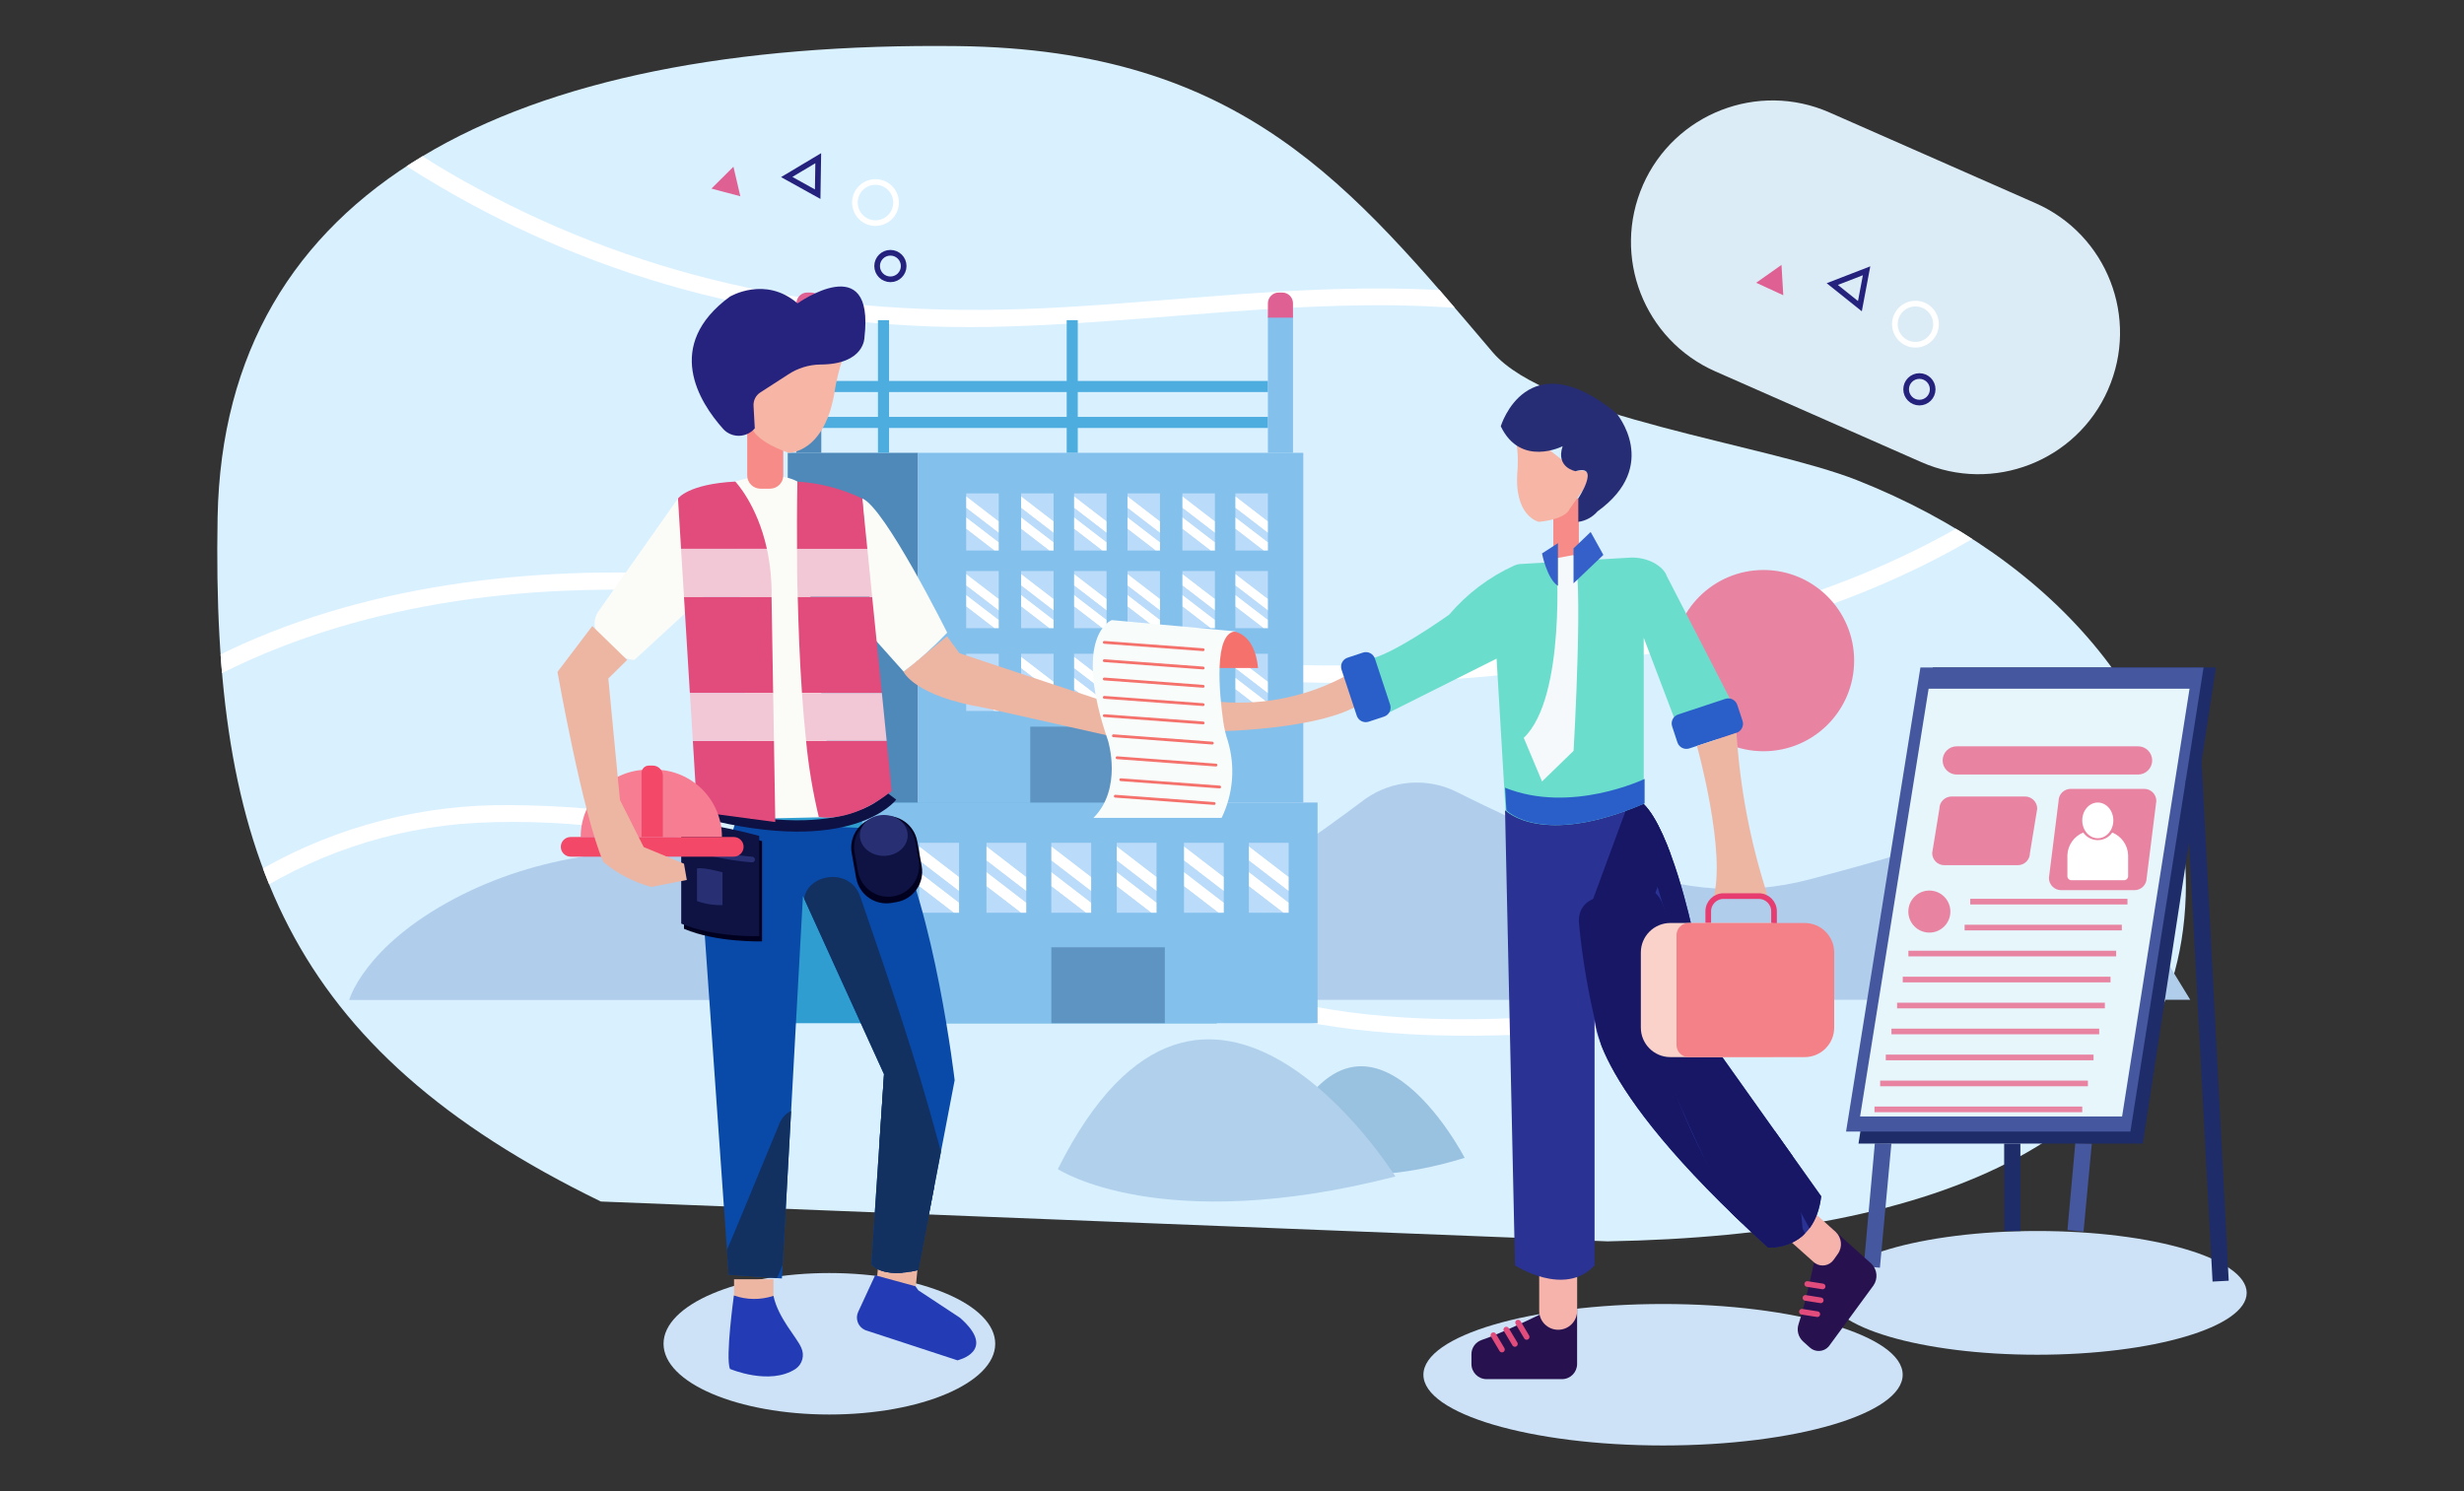 <?xml version="1.0" encoding="utf-8"?>
<!-- Generator: Adobe Illustrator 24.3.0, SVG Export Plug-In . SVG Version: 6.00 Build 0)  -->
<svg version="1.1" id="Layer_1" xmlns="http://www.w3.org/2000/svg" xmlns:xlink="http://www.w3.org/1999/xlink" x="0px" y="0px"
	 viewBox="0 0 436.07 263.99" enable-background="new 0 0 436.07 263.99" xml:space="preserve">
<rect x="0" y="0" width="436.07" height="263.99" fill="#333333" stroke="none"/>
<g id="Layer_2_1_">
	<g id="Layer_1-2">
		<ellipse fill="#CDE2F7" cx="360.54" cy="228.84" rx="37.07" ry="10.95"/>
		<path fill="#D9F0FF" d="M284.51,219.72c58.41-1.05,100.9-18.05,102.31-61.1c1-31.86-22.81-59.67-58.23-73.65
			c-16.14-6.36-54.68-11.18-64.41-22.61c-25-29.4-44.28-53.6-94.65-54.2C90.45,7.23,39.61,33.27,38.51,91.55
			c-1.06,59.17,12.16,94.05,67.83,121.12"/>
		<g>
			<defs>
				<path id="SVGID_1_" d="M284.51,219.72c58.41-1.05,100.9-18.05,102.31-61.1c1-31.86-22.81-59.67-58.23-73.65
					c-16.14-6.36-54.68-11.18-64.41-22.61c-25-29.4-44.28-53.6-94.65-54.2C90.45,7.23,39.61,33.27,38.51,91.55
					c-1.06,59.17,12.16,94.05,67.83,121.12"/>
			</defs>
			<clipPath id="SVGID_2_">
				<use xlink:href="#SVGID_1_"  overflow="visible"/>
			</clipPath>
			<g clip-path="url(#SVGID_2_)">
				<path fill="#FFFFFF" d="M308.05,61.88c-18.69-6.59-38.31-10.21-58.12-10.74c-20.71-0.59-41.31,2.08-61.95,3.25
					c-18.8,1.07-37.49,0.44-55.95-3.53c-16.58-3.53-32.57-9.42-47.48-17.48c-14.08-7.51-26.81-17.31-37.67-29
					c-1.3-1.44-2.56-2.9-3.79-4.38c-1.23-1.48-3.35,0.65-2.12,2.14C51.26,14.3,63.54,24.63,77.28,32.69
					c14.59,8.65,30.34,15.16,46.78,19.34c17.74,4.45,36.01,6.39,54.29,5.75c20.86-0.6,41.59-3.46,62.46-3.73
					c20.15-0.35,40.22,2.49,59.48,8.4c2.34,0.72,4.66,1.5,7,2.32c1.83,0.65,2.61-2.25,0.8-2.89L308.05,61.88z"/>
				<path fill="#FFFFFF" d="M367.24,78.44c-20.86,18.92-48.37,28.94-75.64,34.26c-14.76,2.82-29.72,4.46-44.74,4.91
					c-16.93,0.57-33.8-0.1-50.47-3.29c-16.22-3.11-32.14-7.51-48.49-10c-14.73-2.29-29.63-3.26-44.53-2.92
					c-28.69,0.81-58,7.46-81.45,24.8c-22,16.34-36.54,39.89-48.55,64.1c-1.48,2.98-2.93,5.98-4.36,9c-0.83,1.73,1.75,3.25,2.59,1.51
					c11.65-24.34,24.63-48.79,45.31-66.75c22.25-19.31,51.16-27.65,80.14-29.36c15.07-0.8,30.19-0.19,45.15,1.85
					c16,2.1,31.6,6.11,47.38,9.44c31.18,6.59,63.69,6.11,95.08,1c27.37-4.46,55.17-13.26,77.41-30.34c2.52-1.93,4.95-3.96,7.3-6.08
					C370.8,79.27,368.67,77.16,367.24,78.44L367.24,78.44z"/>
				<path fill="#FFFFFF" d="M403.12,123.53c-26.42,10.44-46.68,31.14-71.92,43.67c-14.71,7.3-30.63,10.42-46.88,11.89
					c-17.24,1.55-34.81,2.28-51.9-0.95c-15.51-2.93-30.29-8.58-45-14.22c-15.28-5.86-30.58-11.32-46.6-14.83
					c-16.49-3.61-33.69-6.54-50.62-6.58c-15.24-0.18-30.26,3.66-43.54,11.13c-12,6.81-22.28,16.24-31.1,26.76
					c-10.28,12.27-18.79,25.87-28.77,38.37c-2.57,3.21-5.23,6.34-8,9.36c-1.31,1.42,0.81,3.55,2.12,2.12
					c20.56-22.33,33.94-50.9,59.17-68.84c12.12-8.81,26.39-14.19,41.31-15.56c17-1.4,34.44,1.39,51.13,4.59
					c16.08,3.19,31.85,7.77,47.13,13.7c14.7,5.57,29.29,11.57,44.6,15.29c16.44,4,33.15,4.47,50,3.42c16.39-1,33.08-2.75,48.53-8.68
					c26.29-10.08,46.42-30.62,71.29-43.29c3.22-1.64,6.51-3.13,9.86-4.46c1.78-0.7,1-3.6-0.79-2.89H403.12z"/>
			</g>
		</g>
		<path fill="#B0CDEC" d="M61.8,177c0,0,2.57-9.47,18.75-18c14.34-7.53,31.69-10,48.33-7.32l70.68,11.3c0,0,5.95,5.62,42-21.52
			c4.77-3.4,11.02-3.9,16.26-1.28c5.57,2.82,14.63,7.08,29.18,13.22c10.49,4.35,22.12,5.15,33.11,2.29
			c10.66-2.79,24-6.58,33.36-10.2c6.71-2.61,14.69-0.35,18.05,5.15l16.1,26.32L61.8,177z"/>
		<path fill="#DCECF6" d="M323.79,19.91l36.45,16.05c12.66,5.57,18.4,20.35,12.83,33.01l0,0.01c-5.57,12.66-20.35,18.4-33.01,12.83
			L303.6,65.75c-12.66-5.57-18.4-20.35-12.83-33.01l0-0.01C296.35,20.08,311.13,14.33,323.79,19.91z"/>
		<ellipse fill="#CDE2F7" cx="146.78" cy="237.85" rx="29.35" ry="12.52"/>
		<ellipse fill="#CDE2F7" cx="294.32" cy="243.33" rx="42.41" ry="12.52"/>
		<polygon fill="#45579E" points="365.89,217.73 368.74,217.99 370.2,202.42 367.28,202.33 		"/>
		<polygon fill="#45579E" points="329.84,224.13 332.7,224.39 334.73,202.42 331.8,202.39 		"/>
		<polygon fill="#1E2C69" points="392.17,118.14 379.22,202.42 328.91,202.42 342.07,118.14 		"/>
		<polygon fill="#45579E" points="389.98,118.14 377.03,200.29 326.71,200.29 339.87,118.14 		"/>
		<polygon fill="#E6F6FB" points="387.5,121.9 375.56,197.62 329.19,197.62 341.32,121.9 		"/>
		<circle fill="#E983A2" cx="312.1" cy="116.93" r="16.04"/>
		<circle fill="#E983A2" cx="341.45" cy="161.35" r="3.72"/>
		<path fill="#E983A2" d="M357.1,153.14h-13c-1.19,0-2.15-0.96-2.15-2.15l1.28-7.85c0-1.19,0.96-2.15,2.15-2.16h13
			c1.19,0,2.16,0.97,2.16,2.16l0,0l-1.29,7.85C359.25,152.18,358.29,153.14,357.1,153.14z"/>
		<path fill="#E983A2" d="M346.29,132.1h32.1c1.38,0,2.49,1.11,2.49,2.49v0.01c0,1.38-1.11,2.49-2.49,2.49h-32.1
			c-1.38,0-2.49-1.11-2.49-2.49v-0.01C343.8,133.22,344.92,132.1,346.29,132.1z"/>
		<path fill="#E983A2" d="M377.76,157.56h-13c-1.19-0.01-2.15-0.97-2.15-2.16l1.71-13.62c0-1.19,0.96-2.15,2.15-2.15h13
			c1.19,0,2.15,0.96,2.15,2.15l-1.71,13.62C379.91,156.59,378.95,157.56,377.76,157.56z"/>
		<ellipse fill="#FFFFFF" cx="371.26" cy="145.21" rx="2.75" ry="3.16"/>
		<path fill="#FFFFFF" d="M373.82,147.36c-0.98,1.42-2.92,1.77-4.34,0.79c-0.31-0.21-0.58-0.48-0.79-0.79
			c-1.64,0.66-2.74,2.23-2.81,4v3.78c0.04,0.4,0.38,0.69,0.78,0.66h9.19c0.4,0.03,0.74-0.26,0.78-0.66v-3.76
			C376.58,149.6,375.47,148.03,373.82,147.36z"/>
		<line fill="none" stroke="#E983A2" stroke-miterlimit="10" x1="348.69" y1="159.59" x2="376.51" y2="159.59"/>
		<line fill="none" stroke="#E983A2" stroke-miterlimit="10" x1="347.69" y1="164.18" x2="375.51" y2="164.18"/>
		<line fill="none" stroke="#E983A2" stroke-miterlimit="10" x1="337.74" y1="168.78" x2="374.51" y2="168.78"/>
		<line fill="none" stroke="#E983A2" stroke-miterlimit="10" x1="336.74" y1="173.38" x2="373.51" y2="173.38"/>
		<line fill="none" stroke="#E983A2" stroke-miterlimit="10" x1="335.74" y1="177.98" x2="372.51" y2="177.98"/>
		<line fill="none" stroke="#E983A2" stroke-miterlimit="10" x1="334.74" y1="182.57" x2="371.51" y2="182.57"/>
		<line fill="none" stroke="#E983A2" stroke-miterlimit="10" x1="333.74" y1="187.17" x2="370.51" y2="187.17"/>
		<line fill="none" stroke="#E983A2" stroke-miterlimit="10" x1="332.74" y1="191.77" x2="369.51" y2="191.77"/>
		<line fill="none" stroke="#E983A2" stroke-miterlimit="10" x1="331.74" y1="196.36" x2="368.51" y2="196.36"/>
		<path fill="#99C1E0" d="M226.08,204.07c0,0,10.05,8,33.13,0.87C259.21,204.94,240.62,169.06,226.08,204.07z"/>
		<path fill="#B0D0EC" d="M187.21,206.93c0,0,18.13,12,59.74,1.31C246.95,208.24,213.45,154.5,187.21,206.93z"/>
		<circle fill="none" stroke="#FFFFFF" stroke-miterlimit="10" cx="338.99" cy="57.38" r="3.64"/>
		<polygon fill="none" stroke="#25227E" stroke-miterlimit="10" points="324.27,50.28 330.34,47.93 329.16,54.19 		"/>
		<polygon fill="#DF6093" points="310.8,50.05 315.28,46.89 315.6,52.26 		"/>
		<circle fill="none" stroke="#25227E" stroke-miterlimit="10" cx="339.69" cy="68.91" r="2.35"/>
		<circle fill="none" stroke="#FFFFFF" stroke-miterlimit="10" cx="154.94" cy="35.85" r="3.64"/>
		<polygon fill="none" stroke="#25227E" stroke-miterlimit="10" points="139.23,31.33 144.81,28 144.71,34.37 		"/>
		<polygon fill="#DF6093" points="125.91,33.38 129.8,29.51 131.02,34.74 		"/>
		<circle fill="none" stroke="#25227E" stroke-miterlimit="10" cx="157.58" cy="47.09" r="2.35"/>
		<rect x="133.67" y="142.05" fill="#2F9DD0" width="81.68" height="39.06"/>
		<rect x="152.58" y="142.05" fill="#84C0EC" width="80.6" height="39.06"/>
		<rect x="186.06" y="167.67" fill="#5E94C2" width="20.09" height="13.43"/>
		<polygon fill="#BADBF9" points="228.06,149.17 221.02,149.17 221.02,149.79 228.06,155.21 		"/>
		<polygon fill="#BADBF9" points="228.06,157.73 221.02,152.32 221.02,154.34 228.06,159.76 		"/>
		<polygon fill="#BADBF9" points="221.02,161.56 227.13,161.56 221.02,156.87 		"/>
		<polygon fill="#FFFFFF" points="228.06,155.21 221.02,149.79 221.02,152.32 228.06,157.73 		"/>
		<polygon fill="#FFFFFF" points="228.06,159.76 221.02,154.34 221.02,156.87 227.13,161.56 228.06,161.56 		"/>
		<polygon fill="#BADBF9" points="216.58,149.17 209.54,149.17 209.54,149.79 216.58,155.21 		"/>
		<polygon fill="#BADBF9" points="216.58,157.73 209.54,152.32 209.54,154.34 216.58,159.76 		"/>
		<polygon fill="#BADBF9" points="209.54,161.56 215.64,161.56 209.54,156.87 		"/>
		<polygon fill="#FFFFFF" points="216.58,155.21 209.54,149.79 209.54,152.32 216.58,157.73 		"/>
		<polygon fill="#FFFFFF" points="216.58,159.76 209.54,154.34 209.54,156.87 215.64,161.56 216.58,161.56 		"/>
		<polygon fill="#BADBF9" points="204.68,149.17 197.64,149.17 197.64,149.79 204.68,155.21 		"/>
		<polygon fill="#BADBF9" points="204.68,157.73 197.64,152.32 197.64,154.34 204.68,159.76 		"/>
		<polygon fill="#BADBF9" points="197.64,161.56 203.75,161.56 197.64,156.87 		"/>
		<polygon fill="#FFFFFF" points="204.68,155.21 197.64,149.79 197.64,152.32 204.68,157.73 		"/>
		<polygon fill="#FFFFFF" points="204.68,159.76 197.64,154.34 197.64,156.87 203.75,161.56 204.68,161.56 		"/>
		<polygon fill="#BADBF9" points="193.11,149.17 186.06,149.17 186.06,149.79 193.11,155.21 		"/>
		<polygon fill="#BADBF9" points="193.11,157.73 186.06,152.32 186.06,154.34 193.11,159.76 		"/>
		<polygon fill="#BADBF9" points="186.06,161.56 192.17,161.56 186.06,156.87 		"/>
		<polygon fill="#FFFFFF" points="193.11,155.21 186.06,149.79 186.06,152.32 193.11,157.73 		"/>
		<polygon fill="#FFFFFF" points="193.11,159.76 186.06,154.34 186.06,156.87 192.17,161.56 193.11,161.56 		"/>
		<polygon fill="#BADBF9" points="181.62,149.17 174.58,149.17 174.58,149.79 181.62,155.21 		"/>
		<polygon fill="#BADBF9" points="181.62,157.73 174.58,152.32 174.58,154.34 181.62,159.76 		"/>
		<polygon fill="#BADBF9" points="174.58,161.56 180.69,161.56 174.58,156.87 		"/>
		<polygon fill="#FFFFFF" points="181.62,155.21 174.58,149.79 174.58,152.32 181.62,157.73 		"/>
		<polygon fill="#FFFFFF" points="181.62,159.76 174.58,154.34 174.58,156.87 180.69,161.56 181.62,161.56 		"/>
		<polygon fill="#BADBF9" points="169.73,149.17 162.68,149.17 162.68,149.79 169.73,155.21 		"/>
		<polygon fill="#BADBF9" points="169.73,157.73 162.68,152.32 162.68,154.34 169.73,159.76 		"/>
		<polygon fill="#BADBF9" points="162.68,161.56 168.79,161.56 162.68,156.87 		"/>
		<polygon fill="#FFFFFF" points="169.73,155.21 162.68,149.79 162.68,152.32 169.73,157.73 		"/>
		<polygon fill="#FFFFFF" points="169.73,159.76 162.68,154.34 162.68,156.87 168.79,161.56 169.73,161.56 		"/>
		<rect x="139.41" y="80.15" fill="#4E89B9" width="23.06" height="61.9"/>
		<rect x="162.47" y="80.15" fill="#84C0EC" width="68.18" height="61.9"/>
		<rect x="182.33" y="128.62" fill="#5E94C2" width="20.09" height="13.43"/>
		<polygon fill="#BADBF9" points="224.39,87.33 218.63,87.33 218.63,87.83 224.39,92.26 		"/>
		<polygon fill="#BADBF9" points="224.39,94.32 218.63,89.9 218.63,91.55 224.39,95.97 		"/>
		<polygon fill="#BADBF9" points="218.63,97.45 223.62,97.45 218.63,93.61 		"/>
		<polygon fill="#FFFFFF" points="224.39,92.26 218.63,87.83 218.63,89.9 224.39,94.32 		"/>
		<polygon fill="#FFFFFF" points="224.39,95.97 218.63,91.55 218.63,93.61 223.62,97.45 224.39,97.45 		"/>
		<polygon fill="#BADBF9" points="215.01,87.33 209.26,87.33 209.26,87.83 215.01,92.26 		"/>
		<polygon fill="#BADBF9" points="215.01,94.32 209.26,89.9 209.26,91.55 215.01,95.97 		"/>
		<polygon fill="#BADBF9" points="209.26,97.45 214.24,97.45 209.26,93.61 		"/>
		<polygon fill="#FFFFFF" points="215.01,92.26 209.26,87.83 209.26,89.9 215.01,94.32 		"/>
		<polygon fill="#FFFFFF" points="215.01,95.97 209.26,91.55 209.26,93.61 214.24,97.45 215.01,97.45 		"/>
		<polygon fill="#BADBF9" points="205.29,87.33 199.54,87.33 199.54,87.83 205.29,92.26 		"/>
		<polygon fill="#BADBF9" points="205.29,94.32 199.54,89.9 199.54,91.55 205.29,95.97 		"/>
		<polygon fill="#BADBF9" points="199.54,97.45 204.53,97.45 199.54,93.61 		"/>
		<polygon fill="#FFFFFF" points="205.29,92.26 199.54,87.83 199.54,89.9 205.29,94.32 		"/>
		<polygon fill="#FFFFFF" points="205.29,95.97 199.54,91.55 199.54,93.61 204.53,97.45 205.29,97.45 		"/>
		<polygon fill="#BADBF9" points="195.84,87.33 190.09,87.33 190.09,87.83 195.84,92.26 		"/>
		<polygon fill="#BADBF9" points="195.84,94.32 190.09,89.9 190.09,91.55 195.84,95.97 		"/>
		<polygon fill="#BADBF9" points="190.09,97.45 195.07,97.45 190.09,93.61 		"/>
		<polygon fill="#FFFFFF" points="195.84,92.26 190.09,87.83 190.09,89.9 195.84,94.32 		"/>
		<polygon fill="#FFFFFF" points="195.84,95.97 190.09,91.55 190.09,93.61 195.07,97.45 195.84,97.45 		"/>
		<polygon fill="#BADBF9" points="186.46,87.33 180.71,87.33 180.71,87.83 186.46,92.26 		"/>
		<polygon fill="#BADBF9" points="186.46,94.32 180.71,89.9 180.71,91.55 186.46,95.97 		"/>
		<polygon fill="#BADBF9" points="180.71,97.45 185.7,97.45 180.71,93.61 		"/>
		<polygon fill="#FFFFFF" points="186.46,92.26 180.71,87.83 180.71,89.9 186.46,94.32 		"/>
		<polygon fill="#FFFFFF" points="186.46,95.97 180.71,91.55 180.71,93.61 185.7,97.45 186.46,97.45 		"/>
		<polygon fill="#BADBF9" points="176.75,87.33 170.99,87.33 170.99,87.83 176.75,92.26 		"/>
		<polygon fill="#BADBF9" points="176.75,94.32 170.99,89.9 170.99,91.55 176.75,95.97 		"/>
		<polygon fill="#BADBF9" points="170.99,97.45 175.98,97.45 170.99,93.61 		"/>
		<polygon fill="#FFFFFF" points="176.75,92.26 170.99,87.83 170.99,89.9 176.75,94.32 		"/>
		<polygon fill="#FFFFFF" points="176.75,95.97 170.99,91.55 170.99,93.61 175.98,97.45 176.75,97.45 		"/>
		<polygon fill="#BADBF9" points="224.39,101.07 218.63,101.07 218.63,101.58 224.39,106 		"/>
		<polygon fill="#BADBF9" points="224.39,108.06 218.63,103.64 218.63,105.29 224.39,109.71 		"/>
		<polygon fill="#BADBF9" points="218.63,111.19 223.62,111.19 218.63,107.35 		"/>
		<polygon fill="#FFFFFF" points="224.39,106 218.63,101.58 218.63,103.64 224.39,108.06 		"/>
		<polygon fill="#FFFFFF" points="224.39,109.71 218.63,105.29 218.63,107.35 223.62,111.19 224.39,111.19 		"/>
		<polygon fill="#BADBF9" points="215.01,101.07 209.26,101.07 209.26,101.58 215.01,106 		"/>
		<polygon fill="#BADBF9" points="215.01,108.06 209.26,103.64 209.26,105.29 215.01,109.71 		"/>
		<polygon fill="#BADBF9" points="209.26,111.19 214.24,111.19 209.26,107.35 		"/>
		<polygon fill="#FFFFFF" points="215.01,106 209.26,101.58 209.26,103.64 215.01,108.06 		"/>
		<polygon fill="#FFFFFF" points="215.01,109.71 209.26,105.29 209.26,107.35 214.24,111.19 215.01,111.19 		"/>
		<polygon fill="#BADBF9" points="205.29,101.07 199.54,101.07 199.54,101.58 205.29,106 		"/>
		<polygon fill="#BADBF9" points="205.29,108.06 199.54,103.64 199.54,105.29 205.29,109.71 		"/>
		<polygon fill="#BADBF9" points="199.54,111.19 204.53,111.19 199.54,107.35 		"/>
		<polygon fill="#FFFFFF" points="205.29,106 199.54,101.58 199.54,103.64 205.29,108.06 		"/>
		<polygon fill="#FFFFFF" points="205.29,109.71 199.54,105.29 199.54,107.35 204.53,111.19 205.29,111.19 		"/>
		<polygon fill="#BADBF9" points="195.84,101.07 190.09,101.07 190.09,101.58 195.84,106 		"/>
		<polygon fill="#BADBF9" points="195.84,108.06 190.09,103.64 190.09,105.29 195.84,109.71 		"/>
		<polygon fill="#BADBF9" points="190.09,111.19 195.07,111.19 190.09,107.35 		"/>
		<polygon fill="#FFFFFF" points="195.84,106 190.09,101.58 190.09,103.64 195.84,108.06 		"/>
		<polygon fill="#FFFFFF" points="195.84,109.71 190.09,105.29 190.09,107.35 195.07,111.19 195.84,111.19 		"/>
		<polygon fill="#BADBF9" points="186.46,101.07 180.71,101.07 180.71,101.58 186.46,106 		"/>
		<polygon fill="#BADBF9" points="186.46,108.06 180.71,103.64 180.71,105.29 186.46,109.71 		"/>
		<polygon fill="#BADBF9" points="180.71,111.19 185.7,111.19 180.71,107.35 		"/>
		<polygon fill="#FFFFFF" points="186.46,106 180.71,101.58 180.71,103.64 186.46,108.06 		"/>
		<polygon fill="#FFFFFF" points="186.46,109.71 180.71,105.29 180.71,107.35 185.7,111.19 186.46,111.19 		"/>
		<polygon fill="#BADBF9" points="176.75,101.07 170.99,101.07 170.99,101.58 176.75,106 		"/>
		<polygon fill="#BADBF9" points="176.75,108.06 170.99,103.64 170.99,105.29 176.75,109.71 		"/>
		<polygon fill="#BADBF9" points="170.99,111.19 175.98,111.19 170.99,107.35 		"/>
		<polygon fill="#FFFFFF" points="176.75,106 170.99,101.58 170.99,103.64 176.75,108.06 		"/>
		<polygon fill="#FFFFFF" points="176.75,109.71 170.99,105.29 170.99,107.35 175.98,111.19 176.75,111.19 		"/>
		<polygon fill="#BADBF9" points="224.39,115.72 218.63,115.72 218.63,116.23 224.39,120.65 		"/>
		<polygon fill="#BADBF9" points="224.39,122.71 218.63,118.29 218.63,119.94 224.39,124.37 		"/>
		<polygon fill="#BADBF9" points="218.63,125.84 223.62,125.84 218.63,122 		"/>
		<polygon fill="#FFFFFF" points="224.39,120.65 218.63,116.23 218.63,118.29 224.39,122.71 		"/>
		<polygon fill="#FFFFFF" points="224.39,124.37 218.63,119.94 218.63,122 223.62,125.84 224.39,125.84 		"/>
		<polygon fill="#BADBF9" points="215.01,115.72 209.26,115.72 209.26,116.23 215.01,120.65 		"/>
		<polygon fill="#BADBF9" points="215.01,122.71 209.26,118.29 209.26,119.94 215.01,124.37 		"/>
		<polygon fill="#BADBF9" points="209.26,125.84 214.24,125.84 209.26,122 		"/>
		<polygon fill="#FFFFFF" points="215.01,120.65 209.26,116.23 209.26,118.29 215.01,122.71 		"/>
		<polygon fill="#FFFFFF" points="215.01,124.37 209.26,119.94 209.26,122 214.24,125.84 215.01,125.84 		"/>
		<polygon fill="#BADBF9" points="205.29,115.72 199.54,115.72 199.54,116.23 205.29,120.65 		"/>
		<polygon fill="#BADBF9" points="205.29,122.71 199.54,118.29 199.54,119.94 205.29,124.37 		"/>
		<polygon fill="#BADBF9" points="199.54,125.84 204.53,125.84 199.54,122 		"/>
		<polygon fill="#FFFFFF" points="205.29,120.65 199.54,116.23 199.54,118.29 205.29,122.71 		"/>
		<polygon fill="#FFFFFF" points="205.29,124.37 199.54,119.94 199.54,122 204.53,125.84 205.29,125.84 		"/>
		<polygon fill="#BADBF9" points="195.84,115.72 190.09,115.72 190.09,116.23 195.84,120.65 		"/>
		<polygon fill="#BADBF9" points="195.84,122.71 190.09,118.29 190.09,119.94 195.84,124.37 		"/>
		<polygon fill="#BADBF9" points="190.09,125.84 195.07,125.84 190.09,122 		"/>
		<polygon fill="#FFFFFF" points="195.84,120.65 190.09,116.23 190.09,118.29 195.84,122.71 		"/>
		<polygon fill="#FFFFFF" points="195.84,124.37 190.09,119.94 190.09,122 195.07,125.84 195.84,125.84 		"/>
		<polygon fill="#BADBF9" points="186.46,115.72 180.71,115.72 180.71,116.23 186.46,120.65 		"/>
		<polygon fill="#BADBF9" points="186.46,122.71 180.71,118.29 180.71,119.94 186.46,124.37 		"/>
		<polygon fill="#BADBF9" points="180.71,125.84 185.7,125.84 180.71,122 		"/>
		<polygon fill="#FFFFFF" points="186.46,120.65 180.71,116.23 180.71,118.29 186.46,122.71 		"/>
		<polygon fill="#FFFFFF" points="186.46,124.37 180.71,119.94 180.71,122 185.7,125.84 186.46,125.84 		"/>
		<polygon fill="#BADBF9" points="176.75,115.72 170.99,115.72 170.99,116.23 176.75,120.65 		"/>
		<polygon fill="#BADBF9" points="176.75,122.71 170.99,118.29 170.99,119.94 176.75,124.37 		"/>
		<polygon fill="#BADBF9" points="170.99,125.84 175.98,125.84 170.99,122 		"/>
		<polygon fill="#FFFFFF" points="176.75,120.65 170.99,116.23 170.99,118.29 176.75,122.71 		"/>
		<polygon fill="#FFFFFF" points="176.75,124.37 170.99,119.94 170.99,122 175.98,125.84 176.75,125.84 		"/>
		<rect x="224.39" y="55.95" fill="#84C0EC" width="4.44" height="24.21"/>
		<path fill="#DF6093" d="M226.29,51.78h0.64c1.05,0,1.9,0.85,1.9,1.9v2.54l0,0h-4.44l0,0v-2.55
			C224.4,52.63,225.25,51.78,226.29,51.78z"/>
		<rect x="140.91" y="55.95" fill="#4E89B9" width="4.44" height="24.21"/>
		<path fill="#DF6093" d="M142.85,51.78h0.64c1.05,0,1.9,0.85,1.9,1.9v2.54l0,0h-4.44l0,0v-2.55
			C140.96,52.63,141.81,51.78,142.85,51.78z"/>
		<rect x="145.34" y="67.43" fill="#4DADDF" width="79.04" height="1.96"/>
		<rect x="188.78" y="56.67" fill="#4DADDF" width="1.96" height="23.48"/>
		<rect x="155.38" y="56.67" fill="#4DADDF" width="1.96" height="23.48"/>
		<rect x="145.34" y="73.79" fill="#4DADDF" width="79.04" height="1.96"/>
		<rect x="354.69" y="202.42" fill="#1E2C69" width="2.87" height="15.47"/>
		<polygon fill="#1E2C69" points="391.57,226.84 394.43,226.69 389.61,134.53 386.82,138.18 		"/>
		<path fill="#EDB6A3" d="M159.9,118.89c0,0,1.83,4.3,14.35,6.39l22.67,5.1v-5.75l-27.11-9l-2.21-3L159.9,118.89z"/>
		<rect x="129.91" y="226.43" fill="#EDB6A3" width="6.98" height="5.15"/>
		
			<rect x="156.15" y="222.96" transform="matrix(0.099 -0.995 0.995 0.099 -82.34 361.942)" fill="#EDB6A3" width="5.15" height="6.98"/>
		<path fill="#0949A7" d="M124.57,163.29l4.39,62.34l9.42,0.66l3.72-67.7l14.35,31.55l-2.24,33.65c0,0,1.85,2.61,8.3,1l6.44-33.59
			c0,0-3.52-30.17-11.09-44.43l-27.73-1.13L124.57,163.29z"/>
		<g>
			<defs>
				<path id="SVGID_3_" d="M124.57,163.29l4.39,62.34l9.42,0.66l3.72-67.7l14.35,31.55l-2.24,33.65c0,0,1.85,2.61,8.3,1l6.44-33.59
					c0,0-3.52-30.17-11.09-44.43l-27.73-1.13L124.57,163.29z"/>
			</defs>
			<clipPath id="SVGID_4_">
				<use xlink:href="#SVGID_3_"  overflow="visible"/>
			</clipPath>
			<g clip-path="url(#SVGID_4_)">
				<path fill="#123060" d="M137.89,199.03c-4.33,10.26-8.36,20.71-13.07,30.8c-4.37,9.43-11.84,14.31-20.66,19.23
					c-5.62,3.14-0.59,11.78,5.05,8.63c9-5,17.78-10.58,22.83-20c5.75-10.65,9.78-22.52,14.48-33.66c2.47-5.86-6.14-11-8.63-5.05
					V199.03z"/>
				<path fill="#123060" d="M142.58,161.3c4.54,13.2,9.08,26.41,12.83,39.85c3.67,13.14,8.55,28.06,4.93,41.66
					c-1.66,6.23,8,8.88,9.64,2.66c3.82-14.36-0.2-29.34-3.92-43.31c-3.93-14.71-8.89-29.12-13.84-43.51
					C150.14,152.65,140.48,155.19,142.58,161.3L142.58,161.3z"/>
				<path fill="#123060" d="M149.11,194.41l0.92,42.65c0.14,6.43,10.14,6.45,10,0l-0.92-42.65
					C158.97,187.99,148.97,187.96,149.11,194.41L149.11,194.41z"/>
				<path fill="#123060" d="M157.07,212.25c-1.47,6.89-2.43,13.87-2.89,20.9c-0.41,6.43,9.59,6.4,10,0
					c0.4-6.13,1.24-12.23,2.53-18.24C168.05,208.63,158.41,205.91,157.07,212.25L157.07,212.25z"/>
			</g>
		</g>
		<path fill="none" stroke="#0D1144" stroke-width="2" stroke-miterlimit="10" d="M157.81,140.93c0,0-7.27,9.58-33.24,2.9"/>
		<path fill="#FBFCF7" d="M141.12,85.24c0,0-3.58-2.35-11,0l2.78,59.69l14.92-0.32L141.12,85.24z"/>
		<path fill="#FBFCF7" d="M112.29,116.8c0,0-2.45,0.3-6.15-4c-1.12-1.29-1.22-3.18-0.24-4.58l14.09-20c0,0,7.69,3.13,5.08,16.82
			L112.29,116.8z"/>
		<path fill="#FBFCF7" d="M152.6,88.24l1.85,24.52l5.48,6.13c2.75-2.1,5.32-4.41,7.7-6.91C167.63,111.98,156.51,89.67,152.6,88.24z"
			/>
		<path fill="#E14C7C" d="M130.13,85.24c-8.38,0.43-10.14,3-10.14,3l0.54,8.9h15.19C133.99,89.24,130.13,85.24,130.13,85.24z"/>
		<polygon fill="#E14C7C" points="123.38,143.67 137.21,145.5 136.97,131.15 122.62,131.15 		"/>
		<path fill="#E14C7C" d="M122.09,122.67h14.74l-0.28-16.82v-0.2h-15.5L122.09,122.67z"/>
		<path fill="#F2C7D6" d="M120.53,97.14l0.52,8.48h15.5c0.05-2.85-0.23-5.7-0.83-8.48H120.53z"/>
		<polygon fill="#F2C7D6" points="122.62,131.15 136.97,131.15 136.83,122.67 122.1,122.67 		"/>
		<path fill="#E14C7C" d="M152.6,88.24c-3.6-1.73-7.5-2.75-11.48-3c0,0-0.11,4.84-0.06,11.93h12.44L152.6,88.24z"/>
		<path fill="#E14C7C" d="M144.9,144.59c0,0,5.48,1.3,12.91-4.57l-0.89-8.87h-14.26C143.09,135.68,143.84,140.17,144.9,144.59z"/>
		<path fill="#E14C7C" d="M141.18,105.65c0.13,5.37,0.35,11.27,0.75,17h14.14l-1.72-17H141.18z"/>
		<path fill="#F2C7D6" d="M142.66,131.14h14.26l-0.85-8.48h-14.14C142.13,125.56,142.37,128.42,142.66,131.14z"/>
		<path fill="#F2C7D6" d="M153.5,97.14h-12.44c0,2.58,0,5.44,0.12,8.48h13.17L153.5,97.14z"/>
		<path fill="#F78B87" d="M132.24,73.82h6.38l0,0v10.32c0.01,1.3-1.04,2.35-2.34,2.36c0,0,0,0,0,0h-1.69c-1.3,0-2.35-1.05-2.35-2.35
			c0,0,0,0,0,0L132.24,73.82L132.24,73.82z"/>
		<path fill="#F6B5A5" d="M139.55,80.14c0,0,6.56,0.21,8.25-11.38c0,0,0.84-5,2.17-6.92l-2-0.86c-1.53-0.62-3.25-0.57-4.73,0.15
			l-9.79,4.52c0,0-5.2-2.8-2.58,4.56l2,5C132.87,75.21,132.95,77.84,139.55,80.14z"/>
		<path fill="#26237F" d="M128.01,75.95c-4.32-4.81-10.56-14.81,1.14-23.43c0,0,6.24-3.77,12,1.18c0,0,13.68-9.76,11.84,6
			c0,0,0.09,4.79-7.8,4.82c-2.03,0.03-4.01,0.64-5.7,1.76l-4.94,3.19c-0.79,0.51-1.24,1.41-1.19,2.35l0.22,4l0,0
			c-1.33,1.57-3.69,1.76-5.26,0.43C128.22,76.16,128.11,76.06,128.01,75.95z"/>
		<path fill="#01011F" d="M155.14,144.66l0.85-0.15c2.97-0.53,5.81,1.44,6.34,4.41l0.79,4.4c0.53,2.97-1.44,5.81-4.41,6.34
			l-0.85,0.15c-2.97,0.53-5.81-1.44-6.34-4.41l-0.79-4.4C150.2,148.03,152.17,145.19,155.14,144.66z"/>
		<path fill="#0E1343" d="M155.65,144.59L155.65,144.59c2.97-0.53,5.81,1.44,6.34,4.41l0.59,3.3c0.53,2.97-1.44,5.81-4.41,6.34l0,0
			c-2.97,0.53-5.81-1.44-6.34-4.41l-0.59-3.3C150.71,147.96,152.69,145.13,155.65,144.59z"/>
		<ellipse fill="#283073" cx="156.41" cy="147.87" rx="4.23" ry="3.62"/>
		<path fill="#01011F" d="M134.86,148.88v17.74c0,0-8,0.26-13.81-2.22v-17.62C121.05,146.78,123.64,145.88,134.86,148.88z"/>
		<path fill="#0E1343" d="M134.37,147.96v17.74c0,0-8,0.26-13.81-2.22v-17.61C120.56,145.87,123.15,144.96,134.37,147.96z"/>
		<path fill="#283073" d="M127.87,154.4v5.81c-1.54,0.04-3.07-0.2-4.52-0.72v-5.77C123.35,153.72,124.2,153.42,127.87,154.4z"/>
		<path fill="none" stroke="#283073" stroke-linecap="round" stroke-miterlimit="10" d="M133.1,152.14
			c-3.14-0.26-6.24-0.81-9.27-1.66"/>
		<path fill="#F67D92" d="M114.67,136.23h1.18c6.58,0,11.92,5.34,11.92,11.92l0,0l0,0h-25l0,0l0,0c0-6.58,5.34-11.92,11.92-11.92
			H114.67z"/>
		<path fill="#F34868" d="M100.99,148.15h28.87c0.96,0,1.74,0.78,1.74,1.74v0c0,0.96-0.78,1.74-1.74,1.74h-28.87
			c-0.96,0-1.74-0.78-1.74-1.74v0C99.25,148.93,100.03,148.15,100.99,148.15z"/>
		<path fill="#F34868" d="M113.54,148.16V136.8c0-0.71,0.58-1.29,1.29-1.29h0.69c0.99,0,1.79,0.8,1.79,1.79v10.86l0,0H113.54
			L113.54,148.16z"/>
		<path fill="#EDB6A3" d="M110.99,116.81l-6.17-6l-6.16,8.12c0,0,4.5,25.43,8.12,33.65c2.48,2.07,5.37,3.57,8.49,4.41l6.28-1.23
			l-0.5-2.88l-7.13-2.95l-4.2-8.32l-2.06-21.51L110.99,116.81z"/>
		<path fill="#233CB6" d="M136.88,229.37c-2.28,0.75-4.74,0.73-7-0.07c0,0-1.53,11-0.69,13c0,0,7,3,11.61,0
			c1.21-0.84,1.63-2.43,1-3.76C140.99,236.65,137.76,233.38,136.88,229.37z"/>
		<path fill="#233CB6" d="M154.88,225.72l-3,6.48c-0.56,1.2-0.04,2.63,1.16,3.19c0.08,0.04,0.17,0.07,0.26,0.1l16.15,5.29
			c0,0,7.17-1.63,0.45-7.53l-7.37-4.86l-0.52-0.72L154.88,225.72z"/>
		<path fill="#27124F" d="M279.11,241.42v-10.28l-6.66,1.57c0,0-6.69,3.28-10.23,4.47c-1.09,0.37-1.82,1.39-1.81,2.54v1.7
			c0,1.49,1.2,2.69,2.69,2.69l0,0h13.35C277.93,244.1,279.11,242.9,279.11,241.42z"/>
		<path fill="#F5B3AB" d="M272.4,222.91h6.72l0,0v9.1c0,1.86-1.5,3.36-3.36,3.36l0,0c-1.86,0-3.36-1.5-3.36-3.36L272.4,222.91
			L272.4,222.91z"/>
		
			<line fill="none" stroke="#E14C7C" stroke-linecap="round" stroke-miterlimit="10" x1="268.67" y1="234.1" x2="270.18" y2="236.64"/>
		
			<line fill="none" stroke="#E14C7C" stroke-linecap="round" stroke-miterlimit="10" x1="266.58" y1="235.34" x2="268.1" y2="237.88"/>
		
			<line fill="none" stroke="#E14C7C" stroke-linecap="round" stroke-miterlimit="10" x1="264.3" y1="236.33" x2="265.81" y2="238.87"/>
		<path fill="#27124F" d="M331.19,223.68l-7.42-6.65l-2.71,6.32c0,0-1.54,7.43-2.75,11c-0.37,1.09-0.07,2.29,0.77,3.07l1.22,1.1
			c0.96,0.87,2.44,0.79,3.31-0.16c0.07-0.08,0.14-0.16,0.19-0.25l7.75-10.57C332.39,226.34,332.24,224.71,331.19,223.68z"/>
		<path fill="#F5B3AB" d="M325.24,221.96l-0.71,1c-0.74,1.08-2.22,1.36-3.31,0.62c-0.09-0.06-0.18-0.13-0.26-0.21l-7-6.25l3.91-5.34
			l7,6.26C325.96,219.07,326.12,220.75,325.24,221.96z"/>
		
			<line fill="none" stroke="#E14C7C" stroke-linecap="round" stroke-miterlimit="10" x1="319.84" y1="227.27" x2="322.56" y2="227.7"/>
		
			<line fill="none" stroke="#E14C7C" stroke-linecap="round" stroke-miterlimit="10" x1="319.52" y1="229.73" x2="322.23" y2="230.16"/>
		
			<line fill="none" stroke="#E14C7C" stroke-linecap="round" stroke-miterlimit="10" x1="318.9" y1="232.18" x2="321.62" y2="232.61"/>
		<path fill="#2A3294" d="M266.36,143.47l1.76,80.51c0,0,8.8,5.7,14.08,0v-44.84c0,0-2.54,11.54,30.72,41.67
			c0,0,8.22,0.66,9.39-9.06l-26.22-36.91l3.36-10.56c0,0-3.7-17.23-8.6-22L266.36,143.47z"/>
		<g>
			<defs>
				<path id="SVGID_5_" d="M266.36,143.47l1.76,80.51c0,0,8.8,5.7,14.08,0v-44.84c0,0-2.54,11.54,30.72,41.67
					c0,0,8.22,0.66,9.39-9.06l-26.22-36.91l3.36-10.56c0,0-3.7-17.23-8.6-22L266.36,143.47z"/>
			</defs>
			<clipPath id="SVGID_6_">
				<use xlink:href="#SVGID_5_"  overflow="visible"/>
			</clipPath>
			<g clip-path="url(#SVGID_6_)">
				<path fill="#171766" d="M289.65,143.94c5.17,19.18,11.68,38,16.63,57.24s1.23,39.3,5.4,58.72c1.35,6.29,11,3.63,9.64-2.66
					c-2.16-10.07-1.77-20.33-1.92-30.58c-0.03-9.49-1.2-18.93-3.48-28.14c-5-19.22-11.45-38.06-16.63-57.24
					C297.61,135.08,287.96,137.71,289.65,143.94L289.65,143.94z"/>
				<path fill="#171766" d="M279.45,163.53c2.35,24.42,11.67,47.65,26.84,66.93c4,5.07,11-2,7.07-7.07
					c-13.47-17.29-21.76-38.05-23.91-59.86C288.82,157.19,278.82,157.12,279.45,163.53z"/>
				<path fill="#171766" d="M284.7,162.85c11.03,32.97,26.45,64.31,45.85,93.17c3.58,5.31,12.25,0.31,8.64-5
					c-18.96-28.1-34.05-58.64-44.85-90.77c-2-6.08-11.69-3.47-9.64,2.65V162.85z"/>
				<path fill="#171766" d="M313.58,206.02c5.9,9.18,10.79,18.98,14.59,29.21c2.21,6,11.88,3.4,9.64-2.66
					c-4.05-11.06-9.28-21.65-15.6-31.59c-3.45-5.41-12.1-0.4-8.63,5V206.02z"/>
				<path fill="#171766" d="M290.75,164.04l17.43-47.27c2.23-6-7.43-8.66-9.64-2.66l-17.43,47.27
					C278.88,167.38,288.54,170.04,290.75,164.04z"/>
			</g>
		</g>
		<path fill="#EDB6A3" d="M237.83,119.8c-7.17,3.78-15.33,5.27-23.38,4.27l0.71,5.38c0,0,23.16-0.26,27.73-6.78L237.83,119.8z"/>
		<path fill="#F78B87" d="M277.18,99.75L277.18,99.75c-1.25,0.01-2.27-0.99-2.28-2.24c0-0.01,0-0.01,0-0.02v-9.28l0,0h4.52l0,0v9.28
			C279.42,98.73,278.42,99.74,277.18,99.75z"/>
		<path fill="#6BDDCD" d="M288.18,98.72l-19.08,1.11c-0.38,0.02-0.75,0.11-1.09,0.26c-4.45,2.02-8.39,5-11.56,8.72
			c0,0-10.62,7.57-14.42,7.87l3.75,9.46l19.08-9.56l1.59,26.89c0,0,6.35,6.55,24.45-1.21v-29.37l6.46,17l9.59-4.68l-12-23.31
			c0,0-0.25-1.07-2-2.14C291.51,98.94,289.84,98.58,288.18,98.72z"/>
		<path fill="#F5F9FC" d="M278.45,98.25l-3,0.55c0,0,1.78,24.62-5.78,31.8l3.24,7.72l5.58-5.43
			C278.49,132.89,280.38,100.2,278.45,98.25z"/>
		<path fill="#F6B5A5" d="M272.35,92.37c0,0-4.54-0.94-3.78-9.19c0,0,0.24-3.58-0.35-5.12l1.54-0.26c1.15-0.18,2.33,0.14,3.23,0.89
			l6,4.71c0,0,4-1.07,1,3.57l-2.23,3.17C277.76,90.14,277.28,91.87,272.35,92.37z"/>
		<path fill="#F5716C" d="M218.12,111.76c0,0,3.88,0,4.53,6.48h-7.46C215.19,118.24,215.52,111.76,218.12,111.76z"/>
		<path fill="#F8FDFC" d="M218.76,111.76l-22-2c0,0-7.13,2.6-0.65,21.39c0,0,2.59,8.43-2.59,13.61h22.68
			c2.06-4.24,2.45-9.1,1.09-13.62c-0.36-1.08-0.62-2.19-0.79-3.32C215.83,123.14,214.66,111.76,218.76,111.76z"/>
		
			<line fill="none" stroke="#F5716C" stroke-width="0.5" stroke-linecap="round" stroke-miterlimit="10" x1="195.43" y1="113.7" x2="212.93" y2="115"/>
		
			<line fill="none" stroke="#F5716C" stroke-width="0.5" stroke-linecap="round" stroke-miterlimit="10" x1="195.43" y1="116.94" x2="212.93" y2="118.24"/>
		
			<line fill="none" stroke="#F5716C" stroke-width="0.5" stroke-linecap="round" stroke-miterlimit="10" x1="195.43" y1="120.18" x2="212.93" y2="121.48"/>
		
			<line fill="none" stroke="#F5716C" stroke-width="0.5" stroke-linecap="round" stroke-miterlimit="10" x1="195.43" y1="123.43" x2="212.93" y2="124.72"/>
		
			<line fill="none" stroke="#F5716C" stroke-width="0.5" stroke-linecap="round" stroke-miterlimit="10" x1="195.43" y1="126.67" x2="212.93" y2="127.96"/>
		
			<line fill="none" stroke="#F5716C" stroke-width="0.5" stroke-linecap="round" stroke-miterlimit="10" x1="197.05" y1="130.23" x2="214.55" y2="131.53"/>
		
			<line fill="none" stroke="#F5716C" stroke-width="0.5" stroke-linecap="round" stroke-miterlimit="10" x1="197.7" y1="134.12" x2="215.2" y2="135.42"/>
		
			<line fill="none" stroke="#F5716C" stroke-width="0.5" stroke-linecap="round" stroke-miterlimit="10" x1="198.35" y1="138.01" x2="215.85" y2="139.3"/>
		
			<line fill="none" stroke="#F5716C" stroke-width="0.5" stroke-linecap="round" stroke-miterlimit="10" x1="197.38" y1="140.93" x2="214.88" y2="142.22"/>
		<path fill="#272D74" d="M278.84,83.4c0,0-3.56-0.61-2.29-4.42c0,0-7.43,3.81-10.95-3.53c0,0,4.59-15.26,20.44-2.34
			c0,0,7.93,9.29-3.32,17.41c-0.87,1.01-2.08,1.67-3.4,1.85v-4.16C279.32,88.21,283.37,82.06,278.84,83.4z"/>
		<polygon fill="#3660C9" points="278.48,102.28 278.48,97.06 281.51,94.16 283.76,98.22 278.48,103.25 		"/>
		<path fill="#3660C9" d="M275.72,103.25v-7.11l-2.82,1.82c0,0,0.87,4.5,2.82,5.74"/>
		<path fill="#2A5FC9" d="M238.49,116.41l2.72-0.9c0.88-0.29,1.83,0.19,2.12,1.07l2.69,8.14c0.29,0.88-0.19,1.83-1.07,2.12
			l-2.72,0.9c-0.88,0.29-1.83-0.19-2.12-1.07l-2.69-8.14C237.13,117.65,237.61,116.7,238.49,116.41z"/>
		<path fill="#2A5FC9" d="M296.86,131.4l-0.93-2.82c-0.29-0.88,0.19-1.83,1.07-2.12l8.34-2.76c0.88-0.29,1.83,0.19,2.12,1.07
			l0.93,2.82c0.29,0.88-0.19,1.83-1.07,2.12l-8.34,2.76C298.1,132.76,297.15,132.28,296.86,131.4z"/>
		<path fill="#2A5FC9" d="M291.06,137.87c0,0-13,6.26-24.7,1.56l0.24,4c0,0,6.17,6.61,24.46-1.21L291.06,137.87z"/>
		<path fill="#EDB6A3" d="M300.32,132.03c0,0,5.3,19,2.86,27.07l9.58-0.79c-3-9.26-4.83-18.87-5.44-28.59L300.32,132.03z"/>
		<path fill="none" stroke="#E63C6F" stroke-miterlimit="10" d="M305.01,158.61h6.26c1.49,0,2.69,1.2,2.69,2.69l0,0v6.41l0,0h-11.64
			l0,0v-6.41C302.32,159.82,303.53,158.61,305.01,158.61L305.01,158.61z"/>
		<path fill="#FAD2CA" d="M295.61,163.37h17.47c2.88,0,5.22,2.34,5.22,5.22v13.3c0,2.88-2.34,5.22-5.22,5.22h-17.47
			c-2.88,0-5.22-2.34-5.22-5.22v-13.3C290.39,165.71,292.73,163.37,295.61,163.37z"/>
		<path fill="#F58188" d="M298.85,163.37h20.54c2.88,0,5.22,2.34,5.22,5.22l0,0v13.3c0,2.88-2.34,5.22-5.22,5.22l0,0h-20.54
			c-1.19,0-2.15-0.96-2.15-2.15V165.5C296.71,164.32,297.67,163.37,298.85,163.37z"/>
	</g>
</g>
</svg>
